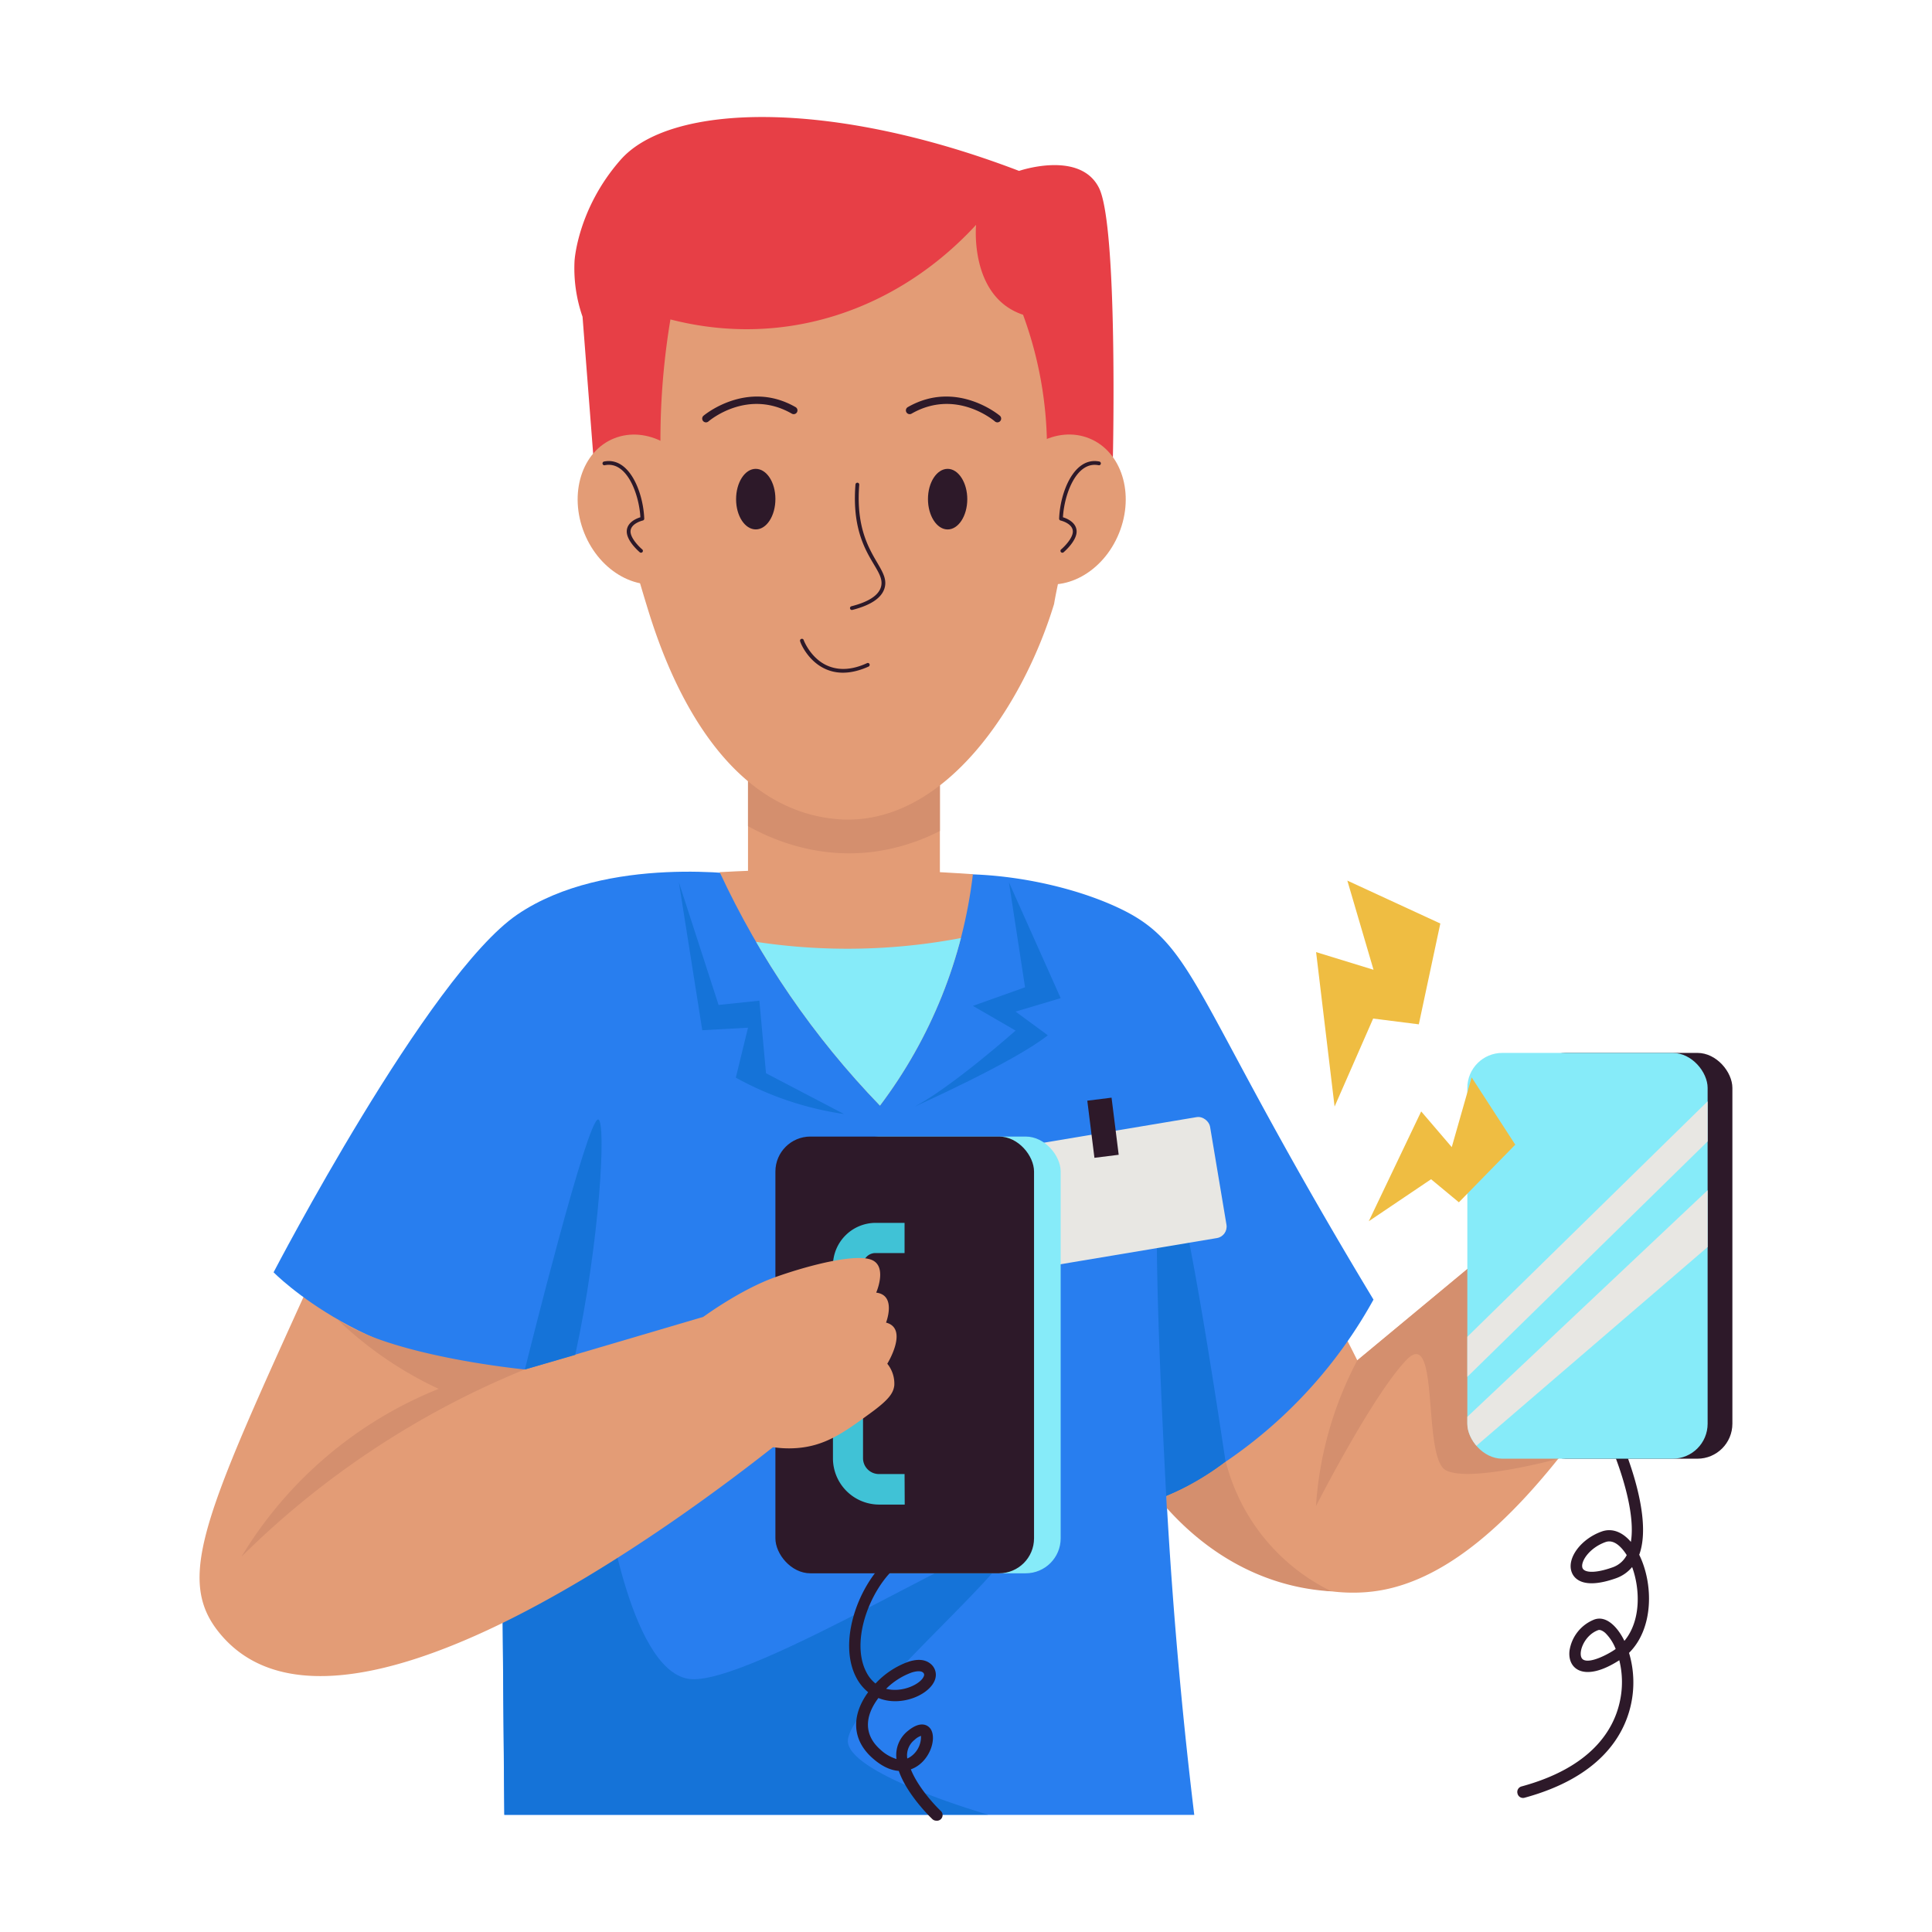 <svg height="512" viewBox="0 0 512 512" width="512" xmlns="http://www.w3.org/2000/svg" xmlns:xlink="http://www.w3.org/1999/xlink"><clipPath id="clip-path"><path d="m198.23 186.08h50.85v77.21h-50.85z"/></clipPath><clipPath id="clip-path-2"><rect height="107.54" rx="9.27" width="63.68" x="388.86" y="279.03"/></clipPath><clipPath id="clip-path-3"><path d="m190.72 231.13a226.21 226.21 0 0 0 42.48 61.87 126.51 126.51 0 0 0 24.63-61.32 540.12 540.12 0 0 0 -67.11-.55z"/></clipPath><g id="Defibrillator"><path d="m402.15 475.28a1.51 1.51 0 0 1 1.05-1.85c18.41-5 24.32-14.83 26-22.18a24 24 0 0 0 -.07-11.27c-9.2 5.93-13.74 2.44-13.2-2.48a10.55 10.55 0 0 1 6.55-8.3c3.4-1.24 6.42 2.37 8 5.65 4.48-5.38 4.15-13.84 2.05-19.57a9.75 9.75 0 0 1 -4.35 3c-8.91 3.13-11.15-.15-11.69-1.71-1.3-3.66 2.51-8.77 8-10.71 2.68-.95 5.44.09 7.71 2.76 1.67-10.09-5.78-26.61-5.87-26.79a1.51 1.51 0 0 1 2.74-1.25c.38.85 9.31 20.66 5.34 31.45 3.78 7.69 3.87 19.51-2.7 26a27.33 27.33 0 0 1 .44 14c-1.89 8.15-8.32 19-28.16 24.4a1.5 1.5 0 0 1 -1.84-1.15zm21.39-43.28c-4 1.45-5.65 6.74-4 7.8 1.83 1.18 6.86-1.51 8.63-2.8a12 12 0 0 0 -2.76-4.26c-.48-.41-1.26-.94-1.87-.74zm2-23.36c-4.36 1.54-6.75 5.24-6.17 6.88.42 1.17 3 1.59 7.87-.12a6.7 6.7 0 0 0 3.86-3.28c-1.29-2.04-3.34-4.27-5.6-3.46z" fill="#2d1929"/><path d="m239.35 244.17s39.73-5.28 59.67 14.5 60.68 101.84 60.68 101.84l65.18-54.12 24.44 24.44a421.72 421.72 0 0 1 -27.32 43.79c-14.79 20.6-33.1 41.61-54 46.41-31.16 7.16-71.5-23.06-99.07-72.74z" fill="#e39c76"/><path d="m359.7 360.51a95.8 95.8 0 0 0 -10.95 38.62s14.76-29 23.86-38.62 4.18 25.78 10.57 29.13 29.82-3.07 29.82-3.07l3.89-32.05-28-18.22z" fill="#d48f6e"/><g clip-path="url(#clip-path)"><path d="m198.23 186.08h50.85v77.21h-50.85z" fill="#e39c76"/><path d="m189.83 213.26c3 2.44 19.18 15.32 41.67 12.47a54.28 54.28 0 0 0 28.79-13.17q1.72-18.19 3.46-36.37h-74.32q.2 18.52.4 37.07z" fill="#d48f6e"/></g><path d="m204.68 234.3c-10.42 2.3-43.89 8-60.42 35-11.19 18.27-11.37 41.19-11.29 86.29.11 55.36.43 98.87.67 125.37h182.85c-2.32-19.19-5.59-49.9-7.58-88-3.27-62.77 9.72-96.06-12.61-127.81a83.42 83.42 0 0 0 -31.67-27c-24.78-11.64-48.47-6.4-59.95-3.85z" fill="#287eef"/><path d="m133 408.91.68 72h128.17s-35.6-10.23-37.12-19 41.36-44.36 43.47-52.5-69.88 38.07-85.76 35.5-22.19-49.43-22.19-49.43z" fill="#1573d8"/><path d="m211 234c-12.6-2.67-36.11-5.59-59.7 5.4a57.91 57.91 0 0 0 -5.19 2.73c-26.73 16-40.62 46-45.07 56-42.65 95.54-56.53 117-43.38 134 29.66 38.27 117.49-24.13 155-54.88l-13.77-31.95-59.79 17.62 19.73-44.16c7.26-3.51 39.32-20 49.48-55.42a80.51 80.51 0 0 0 2.69-29.34z" fill="#e39c76"/><path d="m198.23 232s-37.5-5.74-61.14 10.37-64.59 94.81-64.59 94.81 25.56 26.07 66.6 25.74l23.05-32.8s39.17-22.24 51.52-48-4.76-43.77-15.44-50.12z" fill="#287eef"/><path d="m249 231.84c16.7-1.12 36 3.07 48.63 9.34 19.65 9.78 18.86 24.5 66.36 103.23a124.86 124.86 0 0 1 -65.7 56.65l-22.18-96.88-17.48-56.92-11.58-7.6c1.02-3.92 1.01-3.9 1.95-7.82z" fill="#287eef"/><path d="m139.1 362.92c.7-2.83 16.59-66.74 19.43-66.25 2.22.38.38 32.74-6.09 62.39z" fill="#1573d8"/><path d="m309.06 396.45q-9.24-175.27 15.73-9.08a63.2 63.2 0 0 1 -15.73 9.08z" fill="#1573d8"/><rect fill="#e8e7e3" height="32.51" rx="3.08" transform="matrix(.986 -.165 .165 .986 -48.03 52.98)" width="54.96" x="268.25" y="300.09"/><path d="m289.24 291.2h6.48v15.26h-6.48z" fill="#2d1929" transform="matrix(.992 -.124 .124 .992 -34.89 38.69)"/><rect fill="#86ebf9" height="115.74" rx="9.27" width="57.43" x="223.66" y="301.2"/><rect fill="#2d1929" height="115.74" rx="9.27" width="68.54" x="205.49" y="301.2"/><rect fill="#2d1929" height="107.54" rx="9.27" width="53.36" x="405.74" y="279.03"/><path d="m239.76 398.73h-6.76a12.27 12.27 0 0 1 -12.26-12.26v-51.07a11.34 11.34 0 0 1 11.26-11.33h7.72v8h-7.72a3.29 3.29 0 0 0 -3.29 3.29v51.07a4.22 4.22 0 0 0 4.22 4.21h6.79z" fill="#40c2d6"/><path d="m196 389.25 8.25-5.84a27.71 27.71 0 0 0 6.83.35c7.68-.55 12.67-4.2 19.58-9.26 5-3.62 6.12-5.4 6.34-7.39a8.35 8.35 0 0 0 -1.86-5.71s5.76-9.31-.33-10.9c0 0 2.86-7.28-2.61-7.94 0 0 3-6.81-1.09-8.63s-16.37 1.22-25.66 4.53-19.08 10.54-19.08 10.54-7.3 31.89 9.63 40.25z" fill="#e39c76"/><path d="m89.25 349.51a99.14 99.14 0 0 0 27 18.55 107.92 107.92 0 0 0 -52.25 44.47 230 230 0 0 1 75.07-49.61s-35.63-3.43-49.82-13.41z" fill="#d48f6e"/><path d="m324.85 387.36a52.66 52.66 0 0 0 28 34.36c-17.36-1-32.3-9.39-43.65-22.09 0-1 0-2.08 0-3.12a78.87 78.87 0 0 0 15.65-9.15z" fill="#d48f6e"/><path d="m248.09 482.5a1.51 1.51 0 0 1 -1-.41c-.33-.31-6.67-6.38-8.9-12.78-1.94-.14-4.26-1-6.9-3.33-5.7-5-5.6-11.53-1.22-17.53a12.22 12.22 0 0 1 -3-3.6c-6.33-11.48 3.14-31.65 14-35.16a1.5 1.5 0 1 1 .92 2.85c-9 2.92-17.71 21-12.26 30.86a9 9 0 0 0 2.29 2.75 22.16 22.16 0 0 1 8.66-5.75c3.25-1.06 5-.27 6 .58a3.75 3.75 0 0 1 1.11 4.12c-1.38 4.07-9.06 7.35-15 4.89-3.6 4.77-4 9.72.58 13.73a10.91 10.91 0 0 0 4.21 2.44 8.17 8.17 0 0 1 3.08-7.5c3.33-2.7 5.11-1.44 5.72-.77 2.19 2.4.08 9.22-5 11 1.78 4.49 6 9.2 7.91 11a1.5 1.5 0 0 1 -1.2 2.61zm-4-22.48a4.29 4.29 0 0 0 -1.65 1 5.24 5.24 0 0 0 -2 5 5.27 5.27 0 0 0 1.43-.91 6.41 6.41 0 0 0 2.2-5.11zm-9.24-12.47c4.35 1.14 9.32-1.35 10-3.41a.77.77 0 0 0 -.29-.94c-.36-.33-1.34-.49-3 .05a18.65 18.65 0 0 0 -6.73 4.3z" fill="#2d1929"/><g clip-path="url(#clip-path-2)"><rect fill="#86ebf9" height="107.54" rx="9.27" width="63.68" x="388.86" y="279.03"/><path d="m462.71 281.89-81.33 79.7 4.59 6.12 70.51-69.09 6.23 7.21-79.9 75.34 4.47 5.4 75.43-64.84 8.85-24.1z" fill="#e8e7e3"/></g><g clip-path="url(#clip-path-3)"><path d="m190.72 231.13a226.21 226.21 0 0 0 42.48 61.87 126.51 126.51 0 0 0 24.63-61.32 540.12 540.12 0 0 0 -67.11-.55z" fill="#e39c76"/><path d="m197.38 249.11a160.94 160.94 0 0 0 62.08-1.51 87.38 87.38 0 0 1 -25.89 48.25 82.19 82.19 0 0 1 -36.19-46.74z" fill="#86ebf9"/></g><path d="m179.91 233.82q3.1 19.6 6.2 39.2l12.12-.67-3.23 13.24a84.33 84.33 0 0 0 28.67 9.64l-20.67-10.81-1.76-19.23-10.81 1.13z" fill="#1573d8"/><path d="m267.38 233.82 4.27 27.82-13.82 4.93 11.31 6.54s-16.34 14.56-26.64 20.1c0 0 26.39-11.81 35.18-18.85l-8.54-6.28 11.95-3.56z" fill="#1573d8"/><path d="m287.05 110.48-29.1 120.75" fill="#f5b493"/><path d="m287.05 110.48s-.8-37.55-23.07-58.41a48.89 48.89 0 0 0 -17-10.42c-2.33-.46-20.49-10-46-.16-.35.06-.69.09-1 .16-38.91 13.9-40 68.83-40 68.83.67 2.45 1.36 5.15 2 7.93a41.23 41.23 0 0 0 1.47 14.14c.57 2 4 15.1 8.15 28.61 3.88 12.58 17.5 54 51.35 56 27.91 1.38 48.42-30.84 56.39-57.1 1.36-8.33 7.68-32.69 8-43.17a40.94 40.94 0 0 0 -.29-6.41z" fill="#e39c76"/><g fill="#2d1929"><path d="m225.62 160.67c4.55-1.16 7.19-2.87 7.84-5.11 1.48-5.09-8.22-8.81-6.75-27.18a.51.51 0 0 1 .54-.46.5.5 0 0 1 .46.54c-1.45 18.14 8.39 21.6 6.71 27.38-.75 2.6-3.63 4.55-8.56 5.8a.5.5 0 0 1 -.24-.97z"/><path d="m264.32 111.93a1 1 0 0 1 -.65-.24c-.42-.36-10.43-8.73-22.06-2.09a1 1 0 1 1 -1-1.73c12.89-7.36 24.25 2.21 24.36 2.3a1 1 0 0 1 -.65 1.76z"/><path d="m251.14 124.25c-2.88 0-5.22 3.6-5.22 8s2.32 8.05 5.2 8.06 5.21-3.6 5.22-8-2.34-8.06-5.2-8.06z"/><path d="m200.27 124.25c-2.87 0-5.2 3.61-5.2 8.05s2.34 8 5.22 8 5.2-3.61 5.2-8.06-2.34-7.99-5.22-7.99z"/><path d="m187.09 111.93a1 1 0 0 1 -.65-1.76c.11-.09 11.48-9.66 24.36-2.3a1 1 0 1 1 -1 1.73c-11.63-6.64-21.64 1.73-22.06 2.09a1 1 0 0 1 -.65.24z"/><path d="m219.07 177.43c-5-2.07-7-7.2-7-7.42a.5.5 0 1 1 .93-.35c0 .05 1.91 5 6.51 6.85 3 1.22 6.41 1 10.26-.77a.49.49 0 0 1 .66.24.51.51 0 0 1 -.25.67c-3.61 1.61-7.47 2.29-11.11.78z"/></g><path d="m175.73 133.18a194.19 194.19 0 0 1 1.94-48.53c30.61 7.89 60.42-2.71 81-25.06 0 0-1.85 19.06 12.45 23.82a103.1 103.1 0 0 1 6.26 39.88l17.55-2.14s1.35-61.3-3.69-71.36-21.18-4.5-21.18-4.5c-49.62-19-92.34-18.08-105.62-2.91-11.41 13-12.18 26.74-12.18 26.74a39 39 0 0 0 2.12 14.82q1.86 24 3.71 47.91z" fill="#e73f46"/><path d="m288.66 116.17c-8.58-3.46-18.93 2.17-23.14 12.58s-.67 21.66 7.9 25.12 18.93-2.17 23.14-12.58.67-21.66-7.9-25.12z" fill="#e39c76"/><path d="m281.53 146.48a.5.5 0 0 1 -.32-.88c.9-.75 3.2-3.1 3.1-4.85-.11-2.08-3.21-2.8-3.24-2.81a.49.49 0 0 1 -.39-.51c.25-6.86 3.9-16.47 10.66-15.12a.51.51 0 0 1 .39.59.49.49 0 0 1 -.59.39c-5.92-1.17-9.11 7.78-9.45 13.79 1 .3 3.49 1.3 3.62 3.61.15 2.61-3.31 5.55-3.46 5.68a.48.48 0 0 1 -.32.11z" fill="#2d1929"/><path d="m185.89 128.75c-4.21-10.41-14.57-16-23.14-12.58s-12.1 14.71-7.9 25.12 14.57 16.05 23.14 12.58 12.11-14.71 7.9-25.12z" fill="#e39c76"/><path d="m169.88 146.48a.46.46 0 0 1 -.32-.11c-.15-.13-3.61-3.07-3.46-5.68.12-2.31 2.61-3.31 3.61-3.61-.33-6-3.53-15-9.44-13.79a.49.49 0 0 1 -.59-.39.51.51 0 0 1 .39-.59c6.76-1.35 10.41 8.26 10.66 15.12a.49.49 0 0 1 -.39.51s-3.13.73-3.24 2.8c-.1 1.76 2.2 4.11 3.1 4.86a.5.5 0 0 1 -.32.88z" fill="#2d1929"/><path d="m357.06 233.37 6.94 23.63-15.22-4.68q2.44 20.47 4.9 40.93 5.12-11.65 10.22-23.32l12.1 1.53 5.7-26.72z" fill="#efbd42"/><path d="m390 285.51-5.27 18.49-8.1-9.46-13.89 29.1 16.51-11.13 7.37 6.11 14.94-15.27z" fill="#efbd42"/></g></svg>